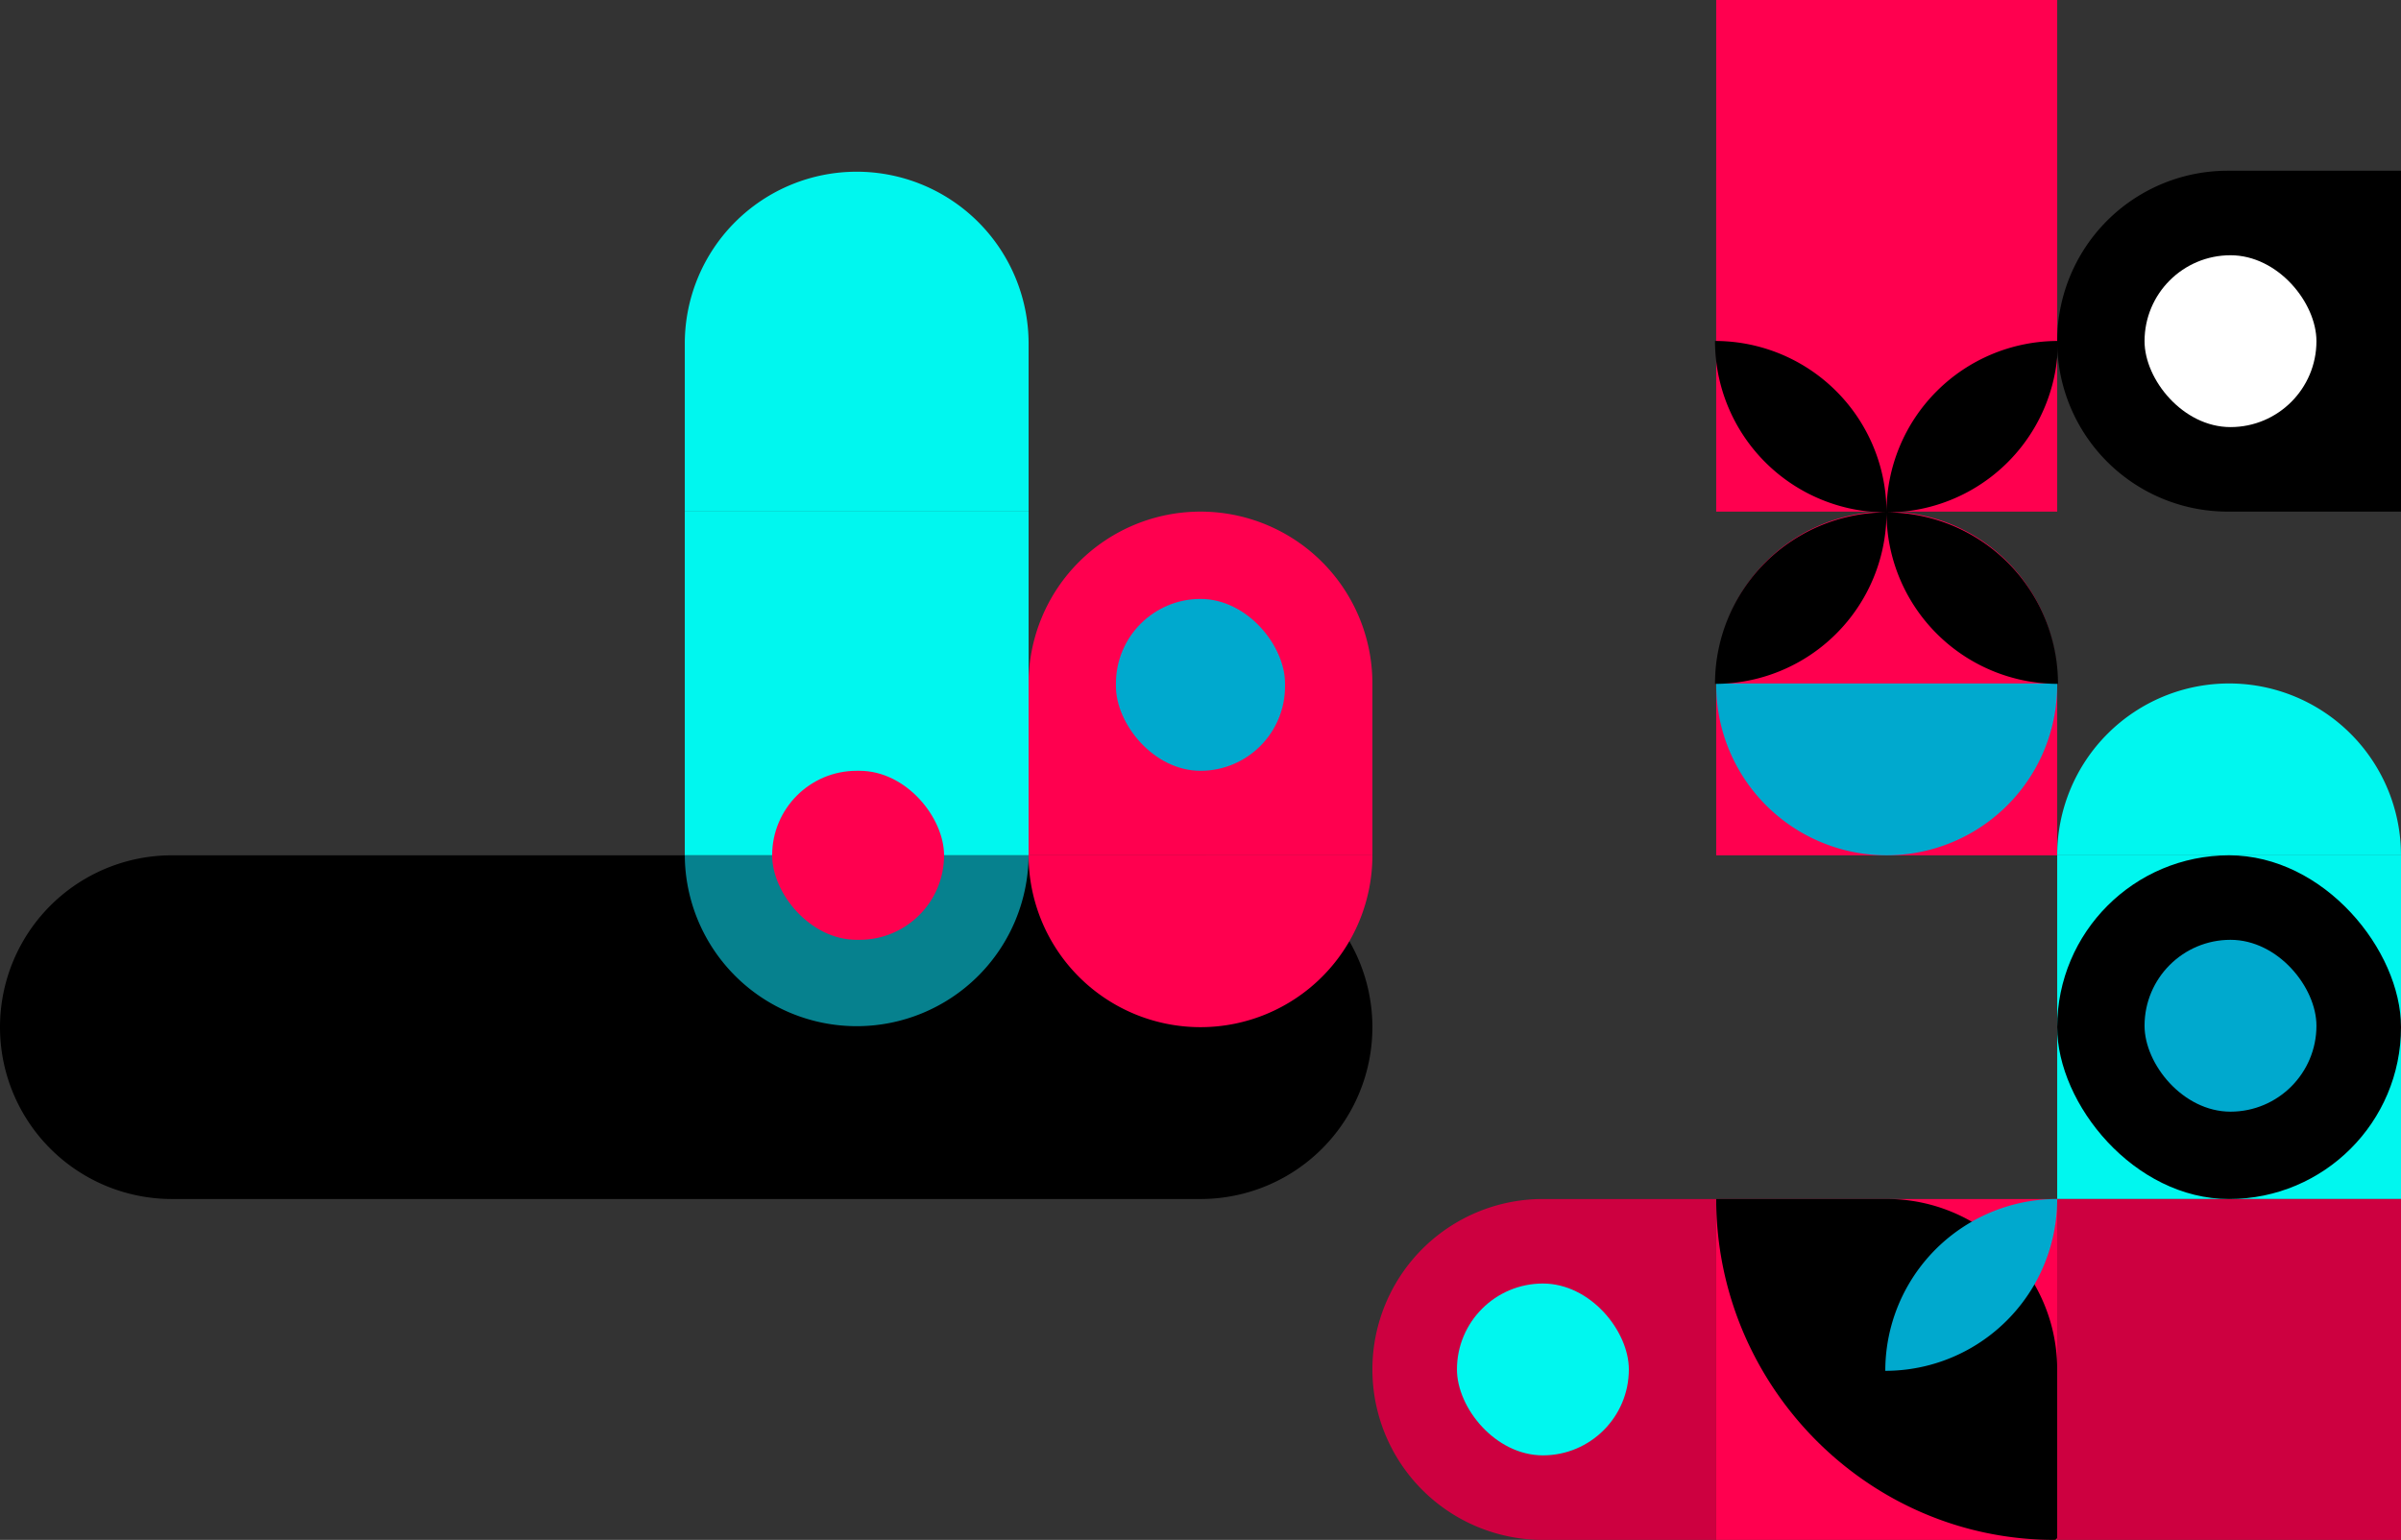 <svg xmlns="http://www.w3.org/2000/svg" width="420.001" height="269.453" viewBox="0 0 420.001 269.453">
  <rect x="0" y="0" width="420.001" height="269.453" fill="#333333" stroke="none"/>
  <g id="Top_Right_Graphic" data-name="Top Right Graphic" transform="translate(-1500 -30)">
    <path id="Union_1" data-name="Union 1" d="M-3052.07,60.141V0H-3022a30.068,30.068,0,0,1,30.07,30.07A30.068,30.068,0,0,1-3022,60.141Zm-60.141,0h-59.648V0h119.789V60.141Zm-89.719,0A30.071,30.071,0,0,1-3232,30.07,30.07,30.07,0,0,1-3201.93,0h30.071V60.141Z" transform="translate(4732 179.665)"/>
    <rect id="Rectangle_46" data-name="Rectangle 46" width="60.141" height="60.141" transform="translate(1619.789 119.523)" fill="#00f7ef"/>
    <path id="Path_90" data-name="Path 90" d="M979.789,59.945a30.071,30.071,0,0,1,60.141,0V89.523H979.789Z" transform="translate(640 30)" fill="#00f7ef"/>
    <path id="Path_91" data-name="Path 91" d="M1160.21,119.347a29.825,29.825,0,0,1,59.65,0v30.317h-59.65Z" transform="translate(640 30)" fill="#ff004f"/>
    <path id="Path_92" data-name="Path 92" d="M1039.93,119.593a30.07,30.07,0,1,1,60.14,0v30.071h-60.14Z" transform="translate(640 30)" fill="#ff004f"/>
    <path id="Path_93" data-name="Path 93" d="M979.789,149.665h60.141a30.071,30.071,0,0,1-60.141,0Z" transform="translate(640 30)" fill="#06818e" fill-rule="evenodd"/>
    <path id="Path_94" data-name="Path 94" d="M1160.21,119.592h59.65a29.826,29.826,0,1,1-59.65,0Z" transform="translate(640 30)" fill="#00a9ce" fill-rule="evenodd"/>
    <path id="Path_95" data-name="Path 95" d="M1280,149.663h-60.14a30.07,30.07,0,1,1,60.14,0Z" transform="translate(640 30)" fill="#00f7ef" fill-rule="evenodd"/>
    <rect id="Rectangle_47" data-name="Rectangle 47" width="59.648" height="59.648" transform="translate(1800.21 59.875)" fill="#ff004f"/>
    <rect id="Rectangle_48" data-name="Rectangle 48" width="59.648" height="59.648" transform="translate(1800.21 30)" fill="#ff004f"/>
    <rect id="Rectangle_49" data-name="Rectangle 49" width="60.141" height="60.141" transform="translate(1859.86 179.665)" fill="#00f7ef"/>
    <rect id="Rectangle_50" data-name="Rectangle 50" width="59.648" height="59.648" transform="translate(1800.21 239.805)" fill="#ff004f"/>
    <path id="Path_96" data-name="Path 96" d="M1160.21,209.8h29.82a29.823,29.823,0,0,1,29.83,29.824V268.96a.492.492,0,0,1-.49.493C1186.7,269.453,1160.21,242.475,1160.21,209.8Z" transform="translate(640 30)"/>
    <rect id="Rectangle_51" data-name="Rectangle 51" width="60.141" height="59.648" transform="translate(1859.86 239.805)" fill="#cd0040"/>
    <path id="Path_97" data-name="Path 97" d="M1100.07,239.629a29.821,29.821,0,0,1,29.82-29.824h30.32v59.648h-30.32A29.822,29.822,0,0,1,1100.07,239.629Z" transform="translate(640 30)" fill="#cd0040"/>
    <path id="Path_98" data-name="Path 98" d="M1039.93,149.665h60.14a30.07,30.07,0,1,1-60.14,0Z" transform="translate(640 30)" fill="#ff004f" fill-rule="evenodd"/>
    <path id="Path_99" data-name="Path 99" d="M1219.86,209.8a30.068,30.068,0,0,1-30.07,30.07A30.068,30.068,0,0,1,1219.86,209.8Z" transform="translate(640 30)" fill="#00a9ce" fill-rule="evenodd"/>
    <rect id="Rectangle_52" data-name="Rectangle 52" width="60.141" height="60.141" rx="30.07" transform="translate(1859.86 179.665)"/>
    <rect id="Rectangle_53" data-name="Rectangle 53" width="30.07" height="30.07" rx="15.035" transform="translate(1875.14 194.452)" fill="#00a9ce"/>
    <rect id="Rectangle_54" data-name="Rectangle 54" width="30.07" height="30.07" rx="15.035" transform="translate(1754.86 254.593)" fill="#00f7ef"/>
    <rect id="Rectangle_55" data-name="Rectangle 55" width="29.577" height="30.07" rx="14.789" transform="translate(1695.21 134.805)" fill="#00a9ce"/>
    <rect id="Rectangle_56" data-name="Rectangle 56" width="30.07" height="29.577" rx="14.789" transform="translate(1635.07 164.875)" fill="#ff004f"/>
    <path id="Path_100" data-name="Path 100" d="M1220,59.664a30,30,0,0,1-30,30A30,30,0,0,1,1220,59.664Zm-60,60a30,30,0,0,1,30-30A30,30,0,0,1,1160,119.665Zm30-30a30,30,0,0,1-30-30A30,30,0,0,1,1190,89.664Zm0,0a30,30,0,0,1,30,30A30,30,0,0,1,1190,89.665Z" transform="translate(640 30)" fill-rule="evenodd"/>
    <path id="Path_101" data-name="Path 101" d="M1219.86,59.7a29.821,29.821,0,0,1,29.82-29.824H1280V89.523h-30.32A29.821,29.821,0,0,1,1219.86,59.7Z" transform="translate(640 30)"/>
    <rect id="Rectangle_57" data-name="Rectangle 57" width="30.07" height="30.07" rx="15.035" transform="translate(1875.14 74.664)" fill="#fff"/>
  </g>
</svg>

